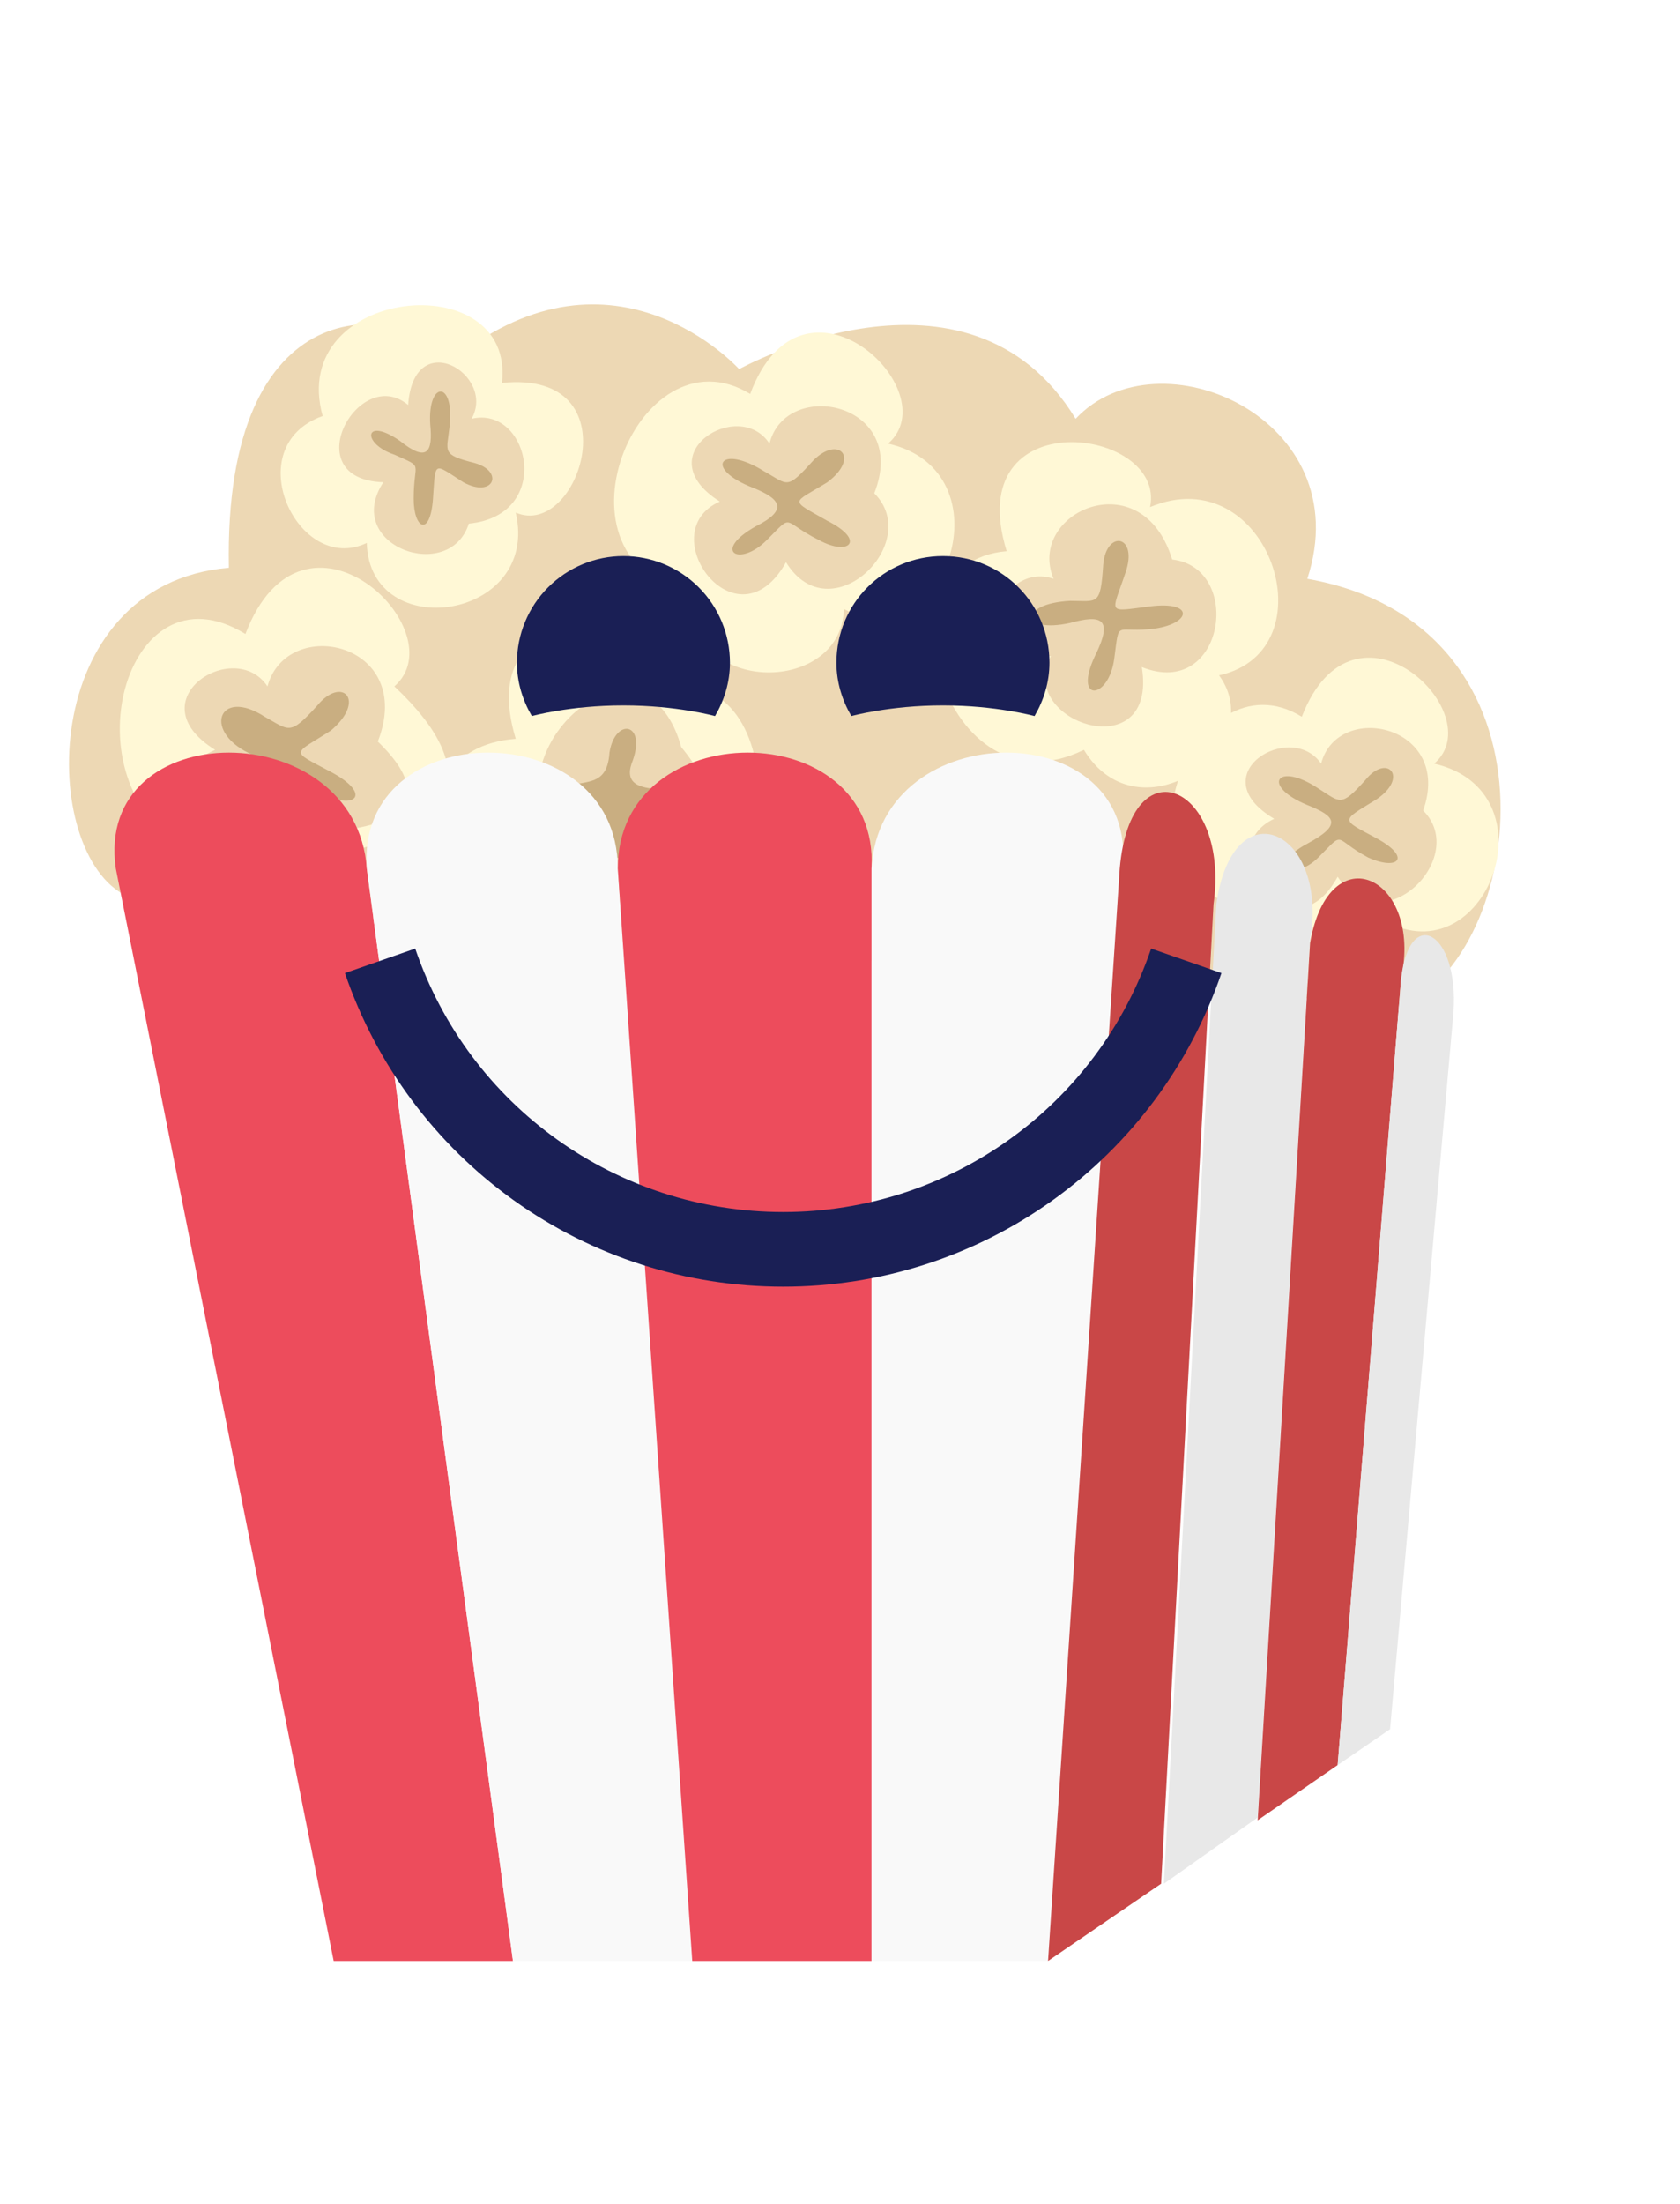 <svg width="414" height="543" viewBox="0 0 414 543" fill="none" xmlns="http://www.w3.org/2000/svg">
<path d="M322.159 142.599C335.074 103.177 285.456 81.427 265.066 103.178C238.558 59.678 182.144 90.943 182.144 90.943C182.144 90.943 151.558 56.959 112.136 88.224C97.863 73.951 55.042 70.552 56.402 139.881C8.824 143.959 9.503 210.568 31.253 220.763L345.269 247.951C375.855 235.717 387.409 154.154 322.159 142.599Z" fill="#EDD8B4"/>
<path d="M123.691 94.341C127.089 65.115 70.675 70.552 79.511 102.498C58.441 109.974 73.394 141.92 90.386 133.763C91.066 158.912 133.206 152.795 127.089 126.287C142.722 133.084 156.316 90.943 123.691 94.341Z" fill="#FFF8D6"/>
<path d="M116.214 103.177C122.331 92.302 101.941 80.068 100.581 99.779C88.347 89.584 72.714 118.131 94.464 118.81C84.269 134.443 110.777 143.959 115.535 129.006C136.605 126.967 130.488 99.779 116.214 103.177Z" fill="#EDD8B4"/>
<path d="M116.894 114.052C108.738 112.013 110.097 111.334 110.777 105.217C112.136 93.662 105.339 93.662 106.019 104.537C106.699 111.334 105.339 114.052 98.543 108.615C89.707 102.498 89.027 109.295 97.183 112.013C104.66 115.412 101.941 113.373 101.941 122.888C101.941 130.365 106.019 132.404 106.699 122.888C107.378 113.373 106.699 114.052 114.175 118.81C121.652 122.888 124.371 116.092 116.894 114.052Z" fill="#C9AE81"/>
<path d="M97.183 169.107C112.816 155.513 74.753 118.81 60.48 156.193C30.574 137.842 16.3 192.896 45.527 208.529C59.8 216.685 142.042 211.248 97.183 169.107Z" fill="#FFF8D6"/>
<path d="M65.917 169.107C57.761 156.873 33.292 172.506 53.003 184.74C10.183 204.451 130.488 218.724 93.105 182.701C102.62 158.232 70.675 151.435 65.917 169.107Z" fill="#EDD8B4"/>
<path d="M78.152 173.865C71.355 181.342 71.355 179.982 65.237 176.584C53.683 169.107 49.605 180.662 62.519 186.099C69.995 188.818 69.316 190.177 79.511 195.615C87.667 199.693 91.745 195.615 81.55 190.177C71.355 184.74 72.034 186.099 81.55 179.982C90.386 172.506 84.269 166.388 78.152 173.865Z" fill="#C9AE81"/>
<path d="M353.425 188.138C367.699 175.904 333.714 143.279 320.8 176.584C294.292 160.271 271.183 217.365 307.206 223.482C304.488 247.951 342.55 247.951 342.55 227.56C367.019 239.115 382.652 194.935 353.425 188.138Z" fill="#FFF8D6"/>
<path d="M325.558 188.138C318.081 177.263 295.652 190.857 314.003 201.732C297.691 209.209 318.081 237.076 329.636 216.006C340.511 232.998 362.261 211.248 350.706 199.693C358.183 178.623 329.636 172.506 325.558 188.138Z" fill="#EDD8B4"/>
<path d="M336.433 192.217C330.316 199.013 330.316 197.654 324.878 194.256C314.683 187.459 310.605 193.576 322.159 198.334C328.956 201.053 330.995 203.092 322.159 207.849C311.964 213.287 318.761 217.365 324.878 211.248C331.675 204.451 328.277 206.49 337.113 211.248C344.589 214.646 347.988 211.248 339.152 206.49C330.316 201.732 330.316 202.412 339.152 196.974C347.308 191.537 341.87 185.42 336.433 192.217Z" fill="#C9AE81"/>
<path d="M218.847 109.295C233.8 96.381 197.777 62.396 184.863 97.06C156.995 80.068 133.206 139.201 170.589 145.998C167.87 171.146 207.292 171.826 207.972 150.076C233.12 162.31 248.753 116.092 218.847 109.295Z" fill="#FFF8D6"/>
<path d="M189.62 109.295C182.144 97.74 159.034 112.013 177.386 123.568C160.394 131.045 181.464 160.271 193.698 138.521C204.573 156.193 227.683 133.763 215.448 121.529C224.284 99.099 193.698 92.982 189.62 109.295Z" fill="#EDD8B4"/>
<path d="M200.496 113.373C193.699 120.849 194.378 119.49 188.261 116.092C177.386 109.295 173.308 115.412 185.542 120.17C192.339 122.888 194.378 125.607 186.222 129.685C175.347 135.802 182.144 139.881 188.941 133.084C195.738 126.287 192.339 128.326 201.855 133.084C209.331 137.162 213.41 133.084 203.894 128.326C194.378 122.888 195.058 124.248 203.894 118.81C212.05 112.693 206.613 107.256 200.496 113.373Z" fill="#C9AE81"/>
<path d="M163.113 171.146C167.191 151.435 115.534 143.959 127.089 182.021C93.105 184.74 107.378 232.318 146.8 232.318C202.534 231.638 192.339 158.232 163.113 171.146Z" fill="#FFF8D6"/>
<path d="M133.207 189.498C122.332 243.193 200.496 223.482 167.871 184.06C161.074 159.592 137.285 171.826 133.207 189.498Z" fill="#EDD8B4"/>
<path d="M150.199 185.42C149.519 195.615 142.042 190.857 136.605 195.615C120.972 209.209 163.113 222.123 169.91 197.654C171.269 191.537 152.238 198.334 155.636 188.138C159.714 177.943 151.558 176.584 150.199 185.42Z" fill="#C9AE81"/>
<path d="M283.418 124.927C287.496 105.217 236.519 98.42 248.074 135.802C214.769 138.521 232.441 201.732 267.105 184.74C280.699 207.17 313.324 184.06 300.41 166.388C328.277 160.271 312.644 112.693 283.418 124.927Z" fill="#FFF8D6"/>
<path d="M259.628 142.599C246.035 137.842 236.519 163.67 258.949 161.631C250.113 177.943 285.457 189.498 281.378 164.349C301.769 172.506 306.527 139.881 288.855 137.842C281.378 113.373 252.831 126.287 259.628 142.599Z" fill="#EDD8B4"/>
<path d="M271.863 139.201C271.183 149.396 270.503 148.037 263.706 148.037C250.792 148.717 251.472 156.193 263.706 153.474C271.183 151.435 274.581 152.115 269.824 161.631C264.386 173.185 273.222 172.506 274.581 162.31C275.941 152.115 274.581 156.193 284.777 154.834C293.613 153.474 294.292 148.037 283.417 149.396C272.542 150.756 273.902 151.435 277.3 141.24C280.699 131.724 272.542 130.365 271.863 139.201Z" fill="#C9AE81"/>
<path d="M28.535 213.967L82.23 483.123H126.41L90.386 213.967C87.667 175.904 23.097 175.904 28.535 213.967Z" fill="#ED4C5C"/>
<path d="M90.386 213.967L126.409 483.123H170.589L152.238 213.967C152.238 175.904 87.667 175.904 90.386 213.967Z" fill="#F9F9F9"/>
<path d="M152.238 213.967L170.589 483.123H214.769V213.967C216.808 175.904 152.238 175.904 152.238 213.967Z" fill="#ED4C5C"/>
<path d="M214.769 213.967V483.123H258.269L276.621 213.967C280.699 175.904 216.808 175.904 214.769 213.967Z" fill="#F9F9F9"/>
<path d="M258.269 483.123L286.136 464.092L299.05 222.802C303.128 193.576 278.659 182.701 275.941 213.967L258.269 483.123Z" fill="#C94747"/>
<path d="M309.925 447.779L322.839 231.638C327.597 204.451 303.808 193.576 299.73 222.803L286.816 464.092L309.925 447.779Z" fill="#E8E8E8"/>
<path d="M329.636 434.865L345.269 241.154C350.706 216.006 327.597 205.131 322.839 232.318L309.925 448.459L329.636 434.865Z" fill="#C94747"/>
<path d="M342.55 426.029L358.183 249.31C359.542 229.599 347.308 222.803 345.269 241.154L329.636 434.865L342.55 426.029Z" fill="#E8E8E8"/>
<g filter="url(#filter0_d_1_102)">
<path d="M153.632 133C160.593 133 167.268 135.769 172.19 140.696C177.112 145.624 179.877 152.308 179.877 159.277C179.877 164.139 178.434 168.606 176.203 172.416C176.203 172.416 166.755 169.788 153.632 169.788C140.509 169.788 131.061 172.416 131.061 172.416C128.83 168.606 127.386 164.139 127.386 159.277C127.386 152.308 130.152 145.624 135.074 140.696C139.996 135.769 146.671 133 153.632 133ZM232.368 133C246.934 133 258.614 144.693 258.614 159.277C258.614 164.139 257.17 168.606 254.939 172.416C254.939 172.416 245.491 169.788 232.368 169.788C219.246 169.788 209.797 172.416 209.797 172.416C207.566 168.606 206.123 164.139 206.123 159.277C206.123 144.693 217.802 133 232.368 133ZM193 313C216.803 313.019 240.015 305.58 259.383 291.725C278.751 277.871 293.303 258.296 301 235.745L283.678 229.701C270.424 268.591 233.943 294.606 193 294.606C152.057 294.606 115.576 268.591 102.322 229.701L85 235.745C92.697 258.296 107.249 277.871 126.617 291.725C145.985 305.58 169.197 313.019 193 313Z" fill="#1A1F55"/>
</g>
<defs>
<filter id="filter0_d_1_102" x="81" y="133" width="224" height="188" filterUnits="userSpaceOnUse" color-interpolation-filters="sRGB">
<feFlood flood-opacity="0" result="BackgroundImageFix"/>
<feColorMatrix in="SourceAlpha" type="matrix" values="0 0 0 0 0 0 0 0 0 0 0 0 0 0 0 0 0 0 127 0" result="hardAlpha"/>
<feOffset dy="4"/>
<feGaussianBlur stdDeviation="2"/>
<feComposite in2="hardAlpha" operator="out"/>
<feColorMatrix type="matrix" values="0 0 0 0 0 0 0 0 0 0 0 0 0 0 0 0 0 0 0.25 0"/>
<feBlend mode="normal" in2="BackgroundImageFix" result="effect1_dropShadow_1_102"/>
<feBlend mode="normal" in="SourceGraphic" in2="effect1_dropShadow_1_102" result="shape"/>
</filter>
</defs>
</svg>
